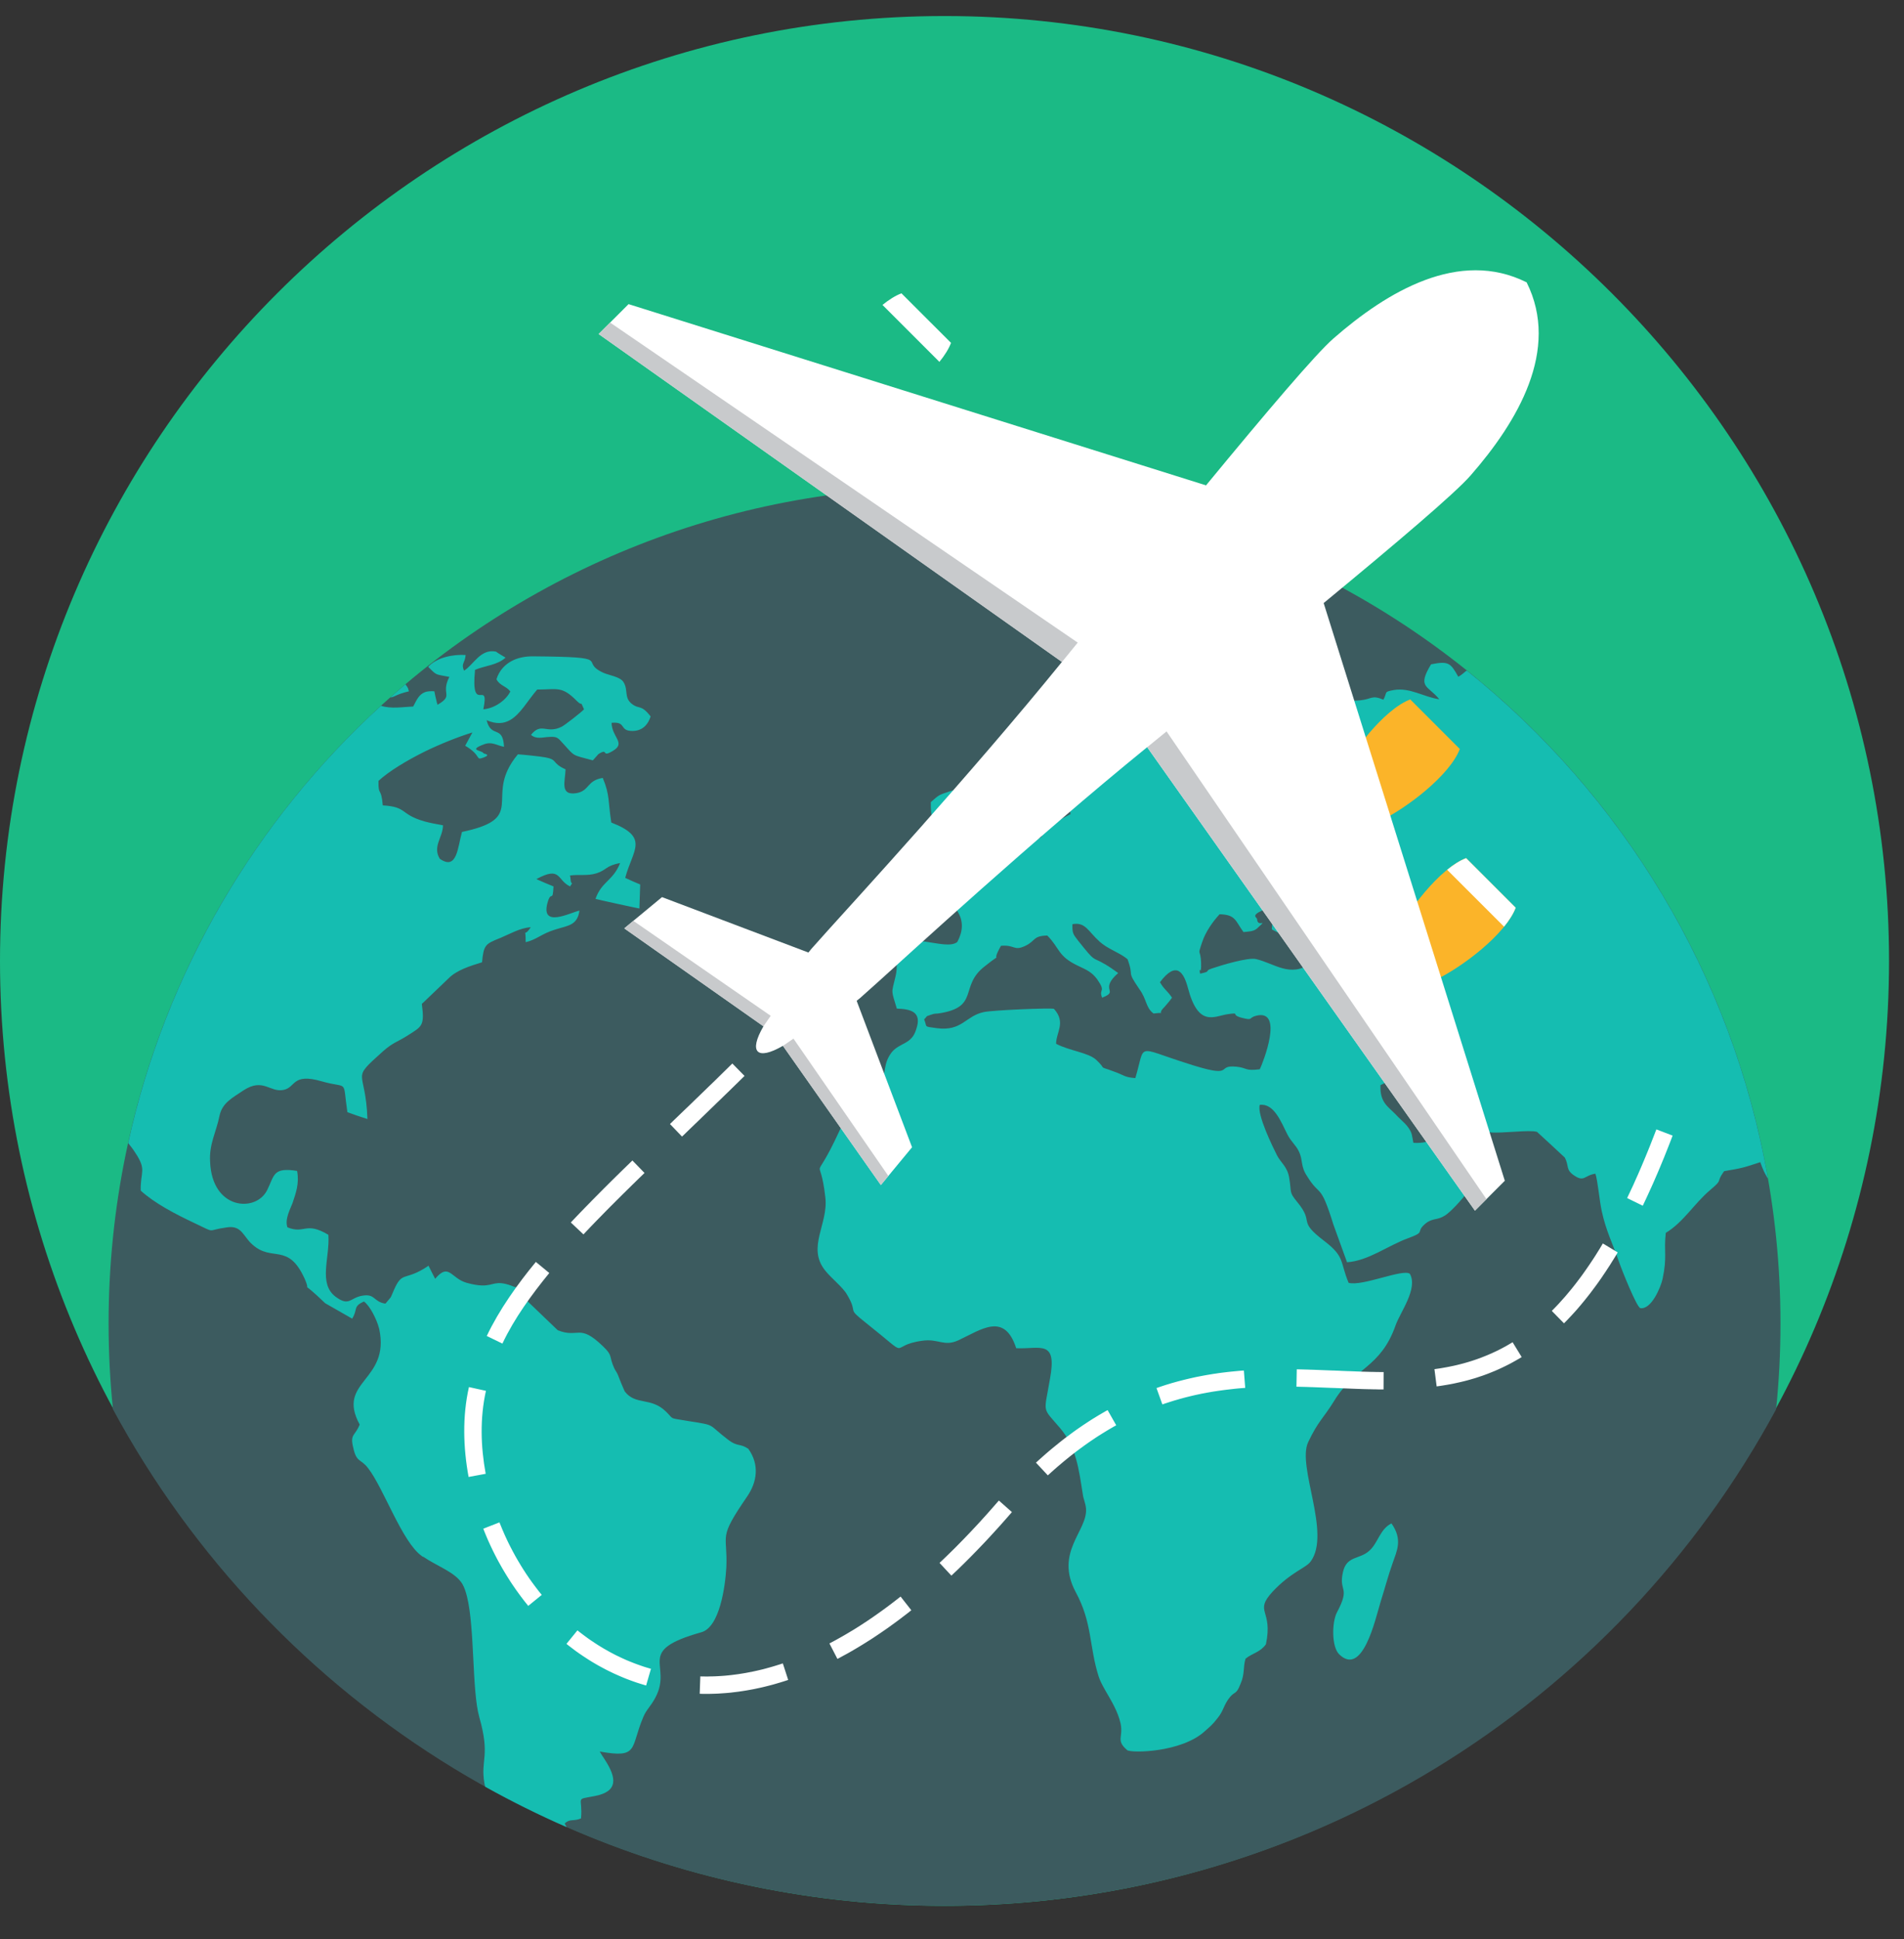 <svg width="55" height="56" viewBox="0 0 55 56" fill="none" xmlns="http://www.w3.org/2000/svg">
<rect x="0" y="0" width="55" height="56" fill="#333333" stroke="none"/>
<path d="M27.284 55.032C42.312 55.032 54.568 42.775 54.568 27.747C54.568 12.72 42.312 0.463 27.284 0.463C12.256 0.463 0 12.72 0 27.747C0 42.775 12.257 55.032 27.284 55.032Z" fill="#1BBA85"/>
<path d="M27.284 14.067C40.621 14.067 51.432 24.878 51.432 38.214C51.432 39.051 51.389 39.879 51.306 40.694C46.695 49.231 37.667 55.031 27.284 55.031C16.901 55.031 7.874 49.231 3.263 40.694C3.179 39.879 3.137 39.051 3.137 38.214C3.137 24.877 13.948 14.067 27.284 14.067Z" fill="#3C5B5F"/>
<path d="M42.371 19.362C46.861 22.96 50.039 28.127 51.07 34.034C50.998 33.922 50.923 33.775 50.848 33.558C50.377 33.712 50.361 33.725 49.805 33.818L49.78 33.852C49.559 34.167 49.791 34.034 49.402 34.362C48.939 34.752 48.637 35.285 48.119 35.6C48.057 36.151 48.165 36.276 48.026 36.931C47.972 37.173 47.701 37.823 47.384 37.773C47.284 37.755 46.858 36.702 46.758 36.411C46.588 35.916 46.395 35.551 46.271 34.981C46.202 34.678 46.155 34.096 46.086 33.891C45.753 33.941 45.768 34.152 45.451 33.929C45.227 33.767 45.328 33.669 45.203 33.427C44.941 33.18 44.67 32.932 44.4 32.684C44.191 32.616 43.387 32.733 43.046 32.697C42.436 32.64 42.382 32.678 42.019 32.189C41.377 32.221 41.431 32.461 40.805 31.923C40.395 31.576 40.472 31.019 39.877 31.334C39.855 31.842 40.102 31.954 40.326 32.189C40.488 32.369 40.689 32.492 40.774 32.733C40.782 32.74 40.82 32.969 40.828 33C41.408 33.037 41.547 32.759 41.864 32.524C42.174 32.814 41.872 32.864 42.32 33.093C42.676 33.273 42.606 33.168 42.838 33.458C42.954 33.848 42.042 34.907 41.74 35.099C41.508 35.247 41.385 35.161 41.176 35.333C40.867 35.594 41.215 35.557 40.674 35.755C40.094 35.965 39.521 36.411 38.911 36.448C38.779 36.088 38.648 35.724 38.517 35.359C38.13 34.114 38.145 34.597 37.751 33.953C37.565 33.674 37.642 33.495 37.519 33.247C37.433 33.062 37.303 32.981 37.186 32.753C37.008 32.4 36.8 31.849 36.39 31.905C36.305 32.183 36.769 33.124 36.884 33.353C37 33.582 37.186 33.681 37.24 34.009C37.317 34.461 37.225 34.405 37.472 34.708C37.99 35.333 37.449 35.222 38.253 35.834C38.856 36.293 38.702 36.429 38.956 37.042C39.351 37.153 40.526 36.628 40.726 36.782C40.966 37.209 40.449 37.89 40.317 38.261C39.884 39.506 39.126 39.488 38.546 40.441C38.23 40.955 38.083 41.023 37.789 41.642C37.456 42.342 38.461 44.279 37.859 45.091C37.727 45.276 37.302 45.388 36.769 45.952C36.204 46.564 36.784 46.459 36.568 47.48C36.398 47.715 36.189 47.728 35.98 47.895C35.903 48.136 35.965 48.328 35.833 48.626C35.694 48.984 35.671 48.792 35.469 49.084C35.323 49.312 35.338 49.405 35.168 49.616C35.021 49.808 34.944 49.863 34.805 49.988C34.132 50.607 32.687 50.625 32.563 50.538C32.222 50.248 32.455 50.174 32.37 49.765C32.287 49.406 32.097 49.105 31.938 48.828L31.922 48.799C31.845 48.663 31.775 48.533 31.736 48.409C31.457 47.53 31.558 46.862 31.072 45.97C30.461 44.818 31.411 44.218 31.372 43.568C31.357 43.395 31.296 43.289 31.279 43.153C31.164 42.435 31.095 41.791 30.615 41.228C30.089 40.615 30.159 40.831 30.329 39.823C30.545 38.665 30.051 38.962 29.355 38.931C29.014 37.879 28.349 38.392 27.684 38.702C27.266 38.894 27.112 38.647 26.64 38.715C25.589 38.857 26.416 39.309 25.009 38.195C24.421 37.73 24.815 37.965 24.468 37.383C24.352 37.173 23.996 36.895 23.833 36.683C23.3 36.015 23.934 35.34 23.841 34.573C23.679 33.148 23.447 34.387 24.243 32.666C24.661 31.75 25.295 31.744 25.458 31.335C25.597 30.97 25.504 30.709 25.767 30.375C25.999 30.103 26.332 30.159 26.463 29.731C26.649 29.205 26.293 29.138 25.906 29.124C25.744 28.573 25.744 28.709 25.867 28.202C25.937 27.917 25.875 27.78 25.937 27.496C26.092 26.784 27.306 27.49 27.654 27.199C27.816 26.895 27.84 26.599 27.654 26.307C27.46 26.016 27.205 26.053 27.074 25.775C27.368 25.577 27.151 25.75 27.406 25.694C27.708 25.626 27.669 25.539 28.025 25.472C28.342 25.409 28.543 25.119 28.852 24.921C29.293 24.636 29.084 24.381 29.617 24.296C30.476 24.147 29.919 24.172 30.012 23.373C30.143 23.323 30.267 23.267 30.39 23.212C30.661 23.565 30.321 23.422 30.645 23.657C30.73 23.608 30.831 23.559 30.924 23.509C30.877 23.125 30.7 23.199 30.584 22.723C30.158 22.791 30.004 23.15 29.664 23.02C29.331 22.897 29.316 22.42 29.331 22.023C29.455 21.727 30.073 21.566 30.312 21.491C30.7 21.361 30.645 21.101 31.001 20.747C31.465 20.283 31.124 20.754 31.349 20.154C31.859 20.135 31.619 20.116 31.921 19.962L31.936 19.956L31.967 19.943C32.145 19.863 32.377 19.844 32.609 19.764C33.459 19.48 33.807 19.622 34.425 19.875C34.905 20.073 36.351 20.079 36.459 20.687C36.111 21.051 35.779 20.785 35.276 20.817C35.368 21.287 35.407 21.287 35.833 21.416C35.903 21.194 35.802 21.281 35.918 21.138C36.057 21.169 36.196 21.194 36.335 21.219C36.475 20.742 36.637 20.811 37.109 20.755C37.031 20.426 36.946 20.519 37.124 20.259C37.612 20.309 37.217 20.266 37.457 20.656C37.797 20.612 38.13 20.235 38.601 20.186C38.895 20.154 38.879 20.266 39.296 20.222C39.636 20.186 39.621 20.061 39.962 20.204C40.085 19.975 39.962 19.981 40.263 19.925C40.726 19.845 41.129 20.129 41.577 20.192C41.245 19.784 40.928 19.863 41.338 19.183C41.856 19.078 41.902 19.152 42.126 19.542C42.253 19.471 42.308 19.399 42.371 19.362L42.371 19.362ZM16.366 52.758C15.562 52.406 14.778 52.017 14.017 51.593C14.007 51.561 13.999 51.527 13.992 51.487C13.876 50.799 14.17 50.725 13.844 49.579C13.631 48.822 13.717 47.027 13.491 46.107C13.456 45.96 13.411 45.836 13.357 45.74C13.149 45.395 12.638 45.233 12.229 44.954C12.206 44.949 12.19 44.942 12.183 44.93C11.618 44.533 11.085 42.979 10.636 42.398C10.428 42.119 10.297 42.242 10.204 41.803C10.103 41.401 10.258 41.47 10.39 41.135C9.702 39.872 11.279 39.89 10.954 38.373C10.884 38.095 10.684 37.705 10.514 37.582C10.189 37.724 10.343 37.804 10.173 38.077C9.911 37.928 9.648 37.779 9.393 37.631C8.596 36.863 9.021 37.42 8.798 36.919C8.318 35.866 7.861 36.455 7.289 35.935C7.034 35.718 6.988 35.377 6.563 35.44C5.921 35.526 6.276 35.625 5.612 35.315C5.047 35.049 4.46 34.74 4.065 34.38C4.05 33.823 4.251 33.798 3.903 33.279C3.842 33.182 3.772 33.092 3.702 33.007C4.79 28.057 7.395 23.677 11.006 20.379C11.287 20.477 11.658 20.412 11.936 20.401C12.036 20.215 12.098 20.054 12.277 19.986C12.346 19.961 12.431 19.955 12.547 19.961C12.562 20.053 12.586 20.147 12.609 20.239C12.609 20.246 12.625 20.308 12.617 20.296C12.625 20.283 12.632 20.332 12.639 20.351C13.127 20.066 12.717 20.06 12.98 19.546C12.57 19.465 12.624 19.514 12.369 19.254C12.617 18.982 13.095 18.889 13.451 18.914C13.428 19.162 13.312 19.156 13.405 19.366C13.684 19.193 13.877 18.729 14.325 18.815C14.41 18.877 14.511 18.933 14.604 18.989C14.371 19.205 14.024 19.218 13.722 19.342C13.59 20.685 14.148 19.559 13.962 20.481C14.294 20.456 14.619 20.215 14.742 19.967C14.619 19.806 14.441 19.806 14.341 19.614C14.418 19.367 14.585 19.179 14.82 19.067C14.979 18.992 15.169 18.952 15.385 18.952C17.843 18.971 16.675 19.082 17.433 19.429C17.603 19.503 17.905 19.54 18.006 19.689C18.16 19.924 18.013 20.146 18.261 20.332C18.477 20.494 18.508 20.326 18.794 20.686C18.733 20.89 18.585 21.1 18.284 21.107C17.867 21.113 18.114 20.828 17.666 20.872C17.674 21.292 18.091 21.453 17.704 21.682C17.364 21.887 17.58 21.608 17.325 21.751C17.317 21.757 17.294 21.769 17.287 21.776C17.272 21.788 17.256 21.807 17.248 21.819C17.202 21.869 17.163 21.912 17.125 21.956C16.507 21.788 16.623 21.863 16.251 21.454C16.112 21.3 16.089 21.262 15.842 21.281C15.687 21.287 15.486 21.355 15.339 21.219C15.641 20.841 15.788 21.207 16.228 20.983C16.306 20.946 16.793 20.569 16.87 20.482C16.739 20.184 16.855 20.431 16.662 20.24C16.229 19.801 16.104 19.911 15.518 19.911C15.243 20.228 15.037 20.619 14.737 20.791C14.556 20.895 14.341 20.919 14.057 20.797C14.188 21.33 14.528 20.921 14.559 21.564C14.335 21.521 14.219 21.409 13.987 21.49C13.492 21.676 13.932 21.657 13.971 21.756C13.971 21.763 14.203 21.788 13.971 21.874C13.715 21.967 13.932 21.825 13.438 21.534C13.507 21.41 13.577 21.28 13.646 21.15C13.245 21.274 12.742 21.472 12.271 21.701C11.737 21.967 11.234 22.271 10.933 22.549C10.925 23.014 11.01 22.704 11.057 23.256C11.775 23.298 11.544 23.514 12.263 23.719C12.401 23.757 12.58 23.794 12.796 23.831C12.796 24.178 12.487 24.438 12.703 24.797C13.205 25.149 13.221 24.462 13.345 24.023C15.046 23.668 14.226 23.168 14.666 22.232C14.732 22.092 14.825 21.943 14.96 21.782C15.091 21.788 15.625 21.844 15.741 21.868C16.128 21.936 15.919 22.029 16.337 22.215C16.329 22.55 16.159 22.983 16.654 22.902C17.033 22.835 16.948 22.537 17.411 22.463C17.619 22.952 17.566 23.163 17.658 23.751C18.772 24.184 18.277 24.537 18.06 25.349C18.2 25.416 18.346 25.479 18.493 25.54C18.486 25.775 18.478 26.005 18.47 26.234C18.447 26.234 17.279 25.98 17.202 25.956C17.38 25.448 17.705 25.442 17.913 24.922C17.496 24.996 17.527 25.126 17.225 25.219C16.955 25.299 16.746 25.243 16.46 25.281C16.36 25.614 16.452 24.989 16.484 25.416C16.499 25.578 16.577 25.423 16.468 25.596C16.081 25.416 16.213 24.995 15.494 25.385C15.656 25.459 15.818 25.527 15.989 25.596C15.966 26.072 15.927 25.713 15.827 26.029C15.579 26.84 16.499 26.338 16.739 26.295C16.677 26.723 16.414 26.723 16.043 26.84C15.634 26.964 15.51 27.131 15.185 27.206C15.185 26.697 15.108 27.125 15.331 26.772C15.007 26.803 14.767 26.951 14.458 27.082L14.427 27.094C14.03 27.256 13.97 27.28 13.924 27.787C13.584 27.892 13.19 28.011 12.95 28.258C12.711 28.487 12.47 28.716 12.238 28.939C12.215 28.957 12.199 28.976 12.185 28.988C12.27 29.626 12.185 29.638 11.797 29.887C11.473 30.096 11.365 30.091 11.063 30.357C10.097 31.224 10.561 30.821 10.614 32.313C10.414 32.252 10.221 32.183 10.035 32.115C9.888 31.124 10.089 31.453 9.293 31.224C8.434 30.976 8.55 31.397 8.195 31.471C7.8 31.557 7.607 31.112 7.035 31.484C6.718 31.7 6.417 31.842 6.339 32.226C6.247 32.691 6.038 33.03 6.069 33.545C6.123 34.938 7.391 35.018 7.716 34.368C7.932 33.935 7.878 33.7 8.582 33.811C8.651 34.183 8.543 34.455 8.45 34.74C8.388 34.907 8.218 35.21 8.303 35.44C8.806 35.644 8.821 35.26 9.486 35.656C9.533 36.318 9.185 37.061 9.695 37.445C10.088 37.736 10.112 37.476 10.46 37.415C10.846 37.347 10.777 37.588 11.133 37.644C11.334 37.396 11.248 37.551 11.38 37.247C11.612 36.722 11.674 36.969 12.223 36.648C12.277 36.617 12.323 36.585 12.378 36.548C12.439 36.678 12.509 36.802 12.57 36.926C12.973 36.449 13.019 36.913 13.483 37.043C13.683 37.098 13.825 37.118 13.934 37.119C14.271 37.124 14.306 36.96 14.766 37.123C14.821 37.149 14.89 37.167 14.952 37.186C14.96 37.186 14.983 37.198 14.983 37.211C14.991 37.217 15.014 37.235 15.022 37.242C15.099 37.328 15.107 37.416 15.169 37.508C15.486 37.811 15.803 38.115 16.112 38.412C16.722 38.654 16.722 38.201 17.419 38.876C17.712 39.154 17.581 39.149 17.743 39.507C17.767 39.563 17.813 39.618 17.843 39.687C17.905 39.854 17.975 40.015 18.045 40.176C18.361 40.591 18.794 40.331 19.235 40.758C19.49 41.006 19.297 40.931 19.861 41.03C20.735 41.173 20.395 41.092 21.06 41.594C21.315 41.779 21.376 41.674 21.616 41.835C21.949 42.299 21.864 42.801 21.585 43.209C20.727 44.46 21.021 44.256 20.982 45.246C20.951 45.815 20.788 46.992 20.255 47.134C18.315 47.68 19.443 48.057 18.933 49.017C18.787 49.289 18.678 49.357 18.585 49.574C18.199 50.478 18.47 50.781 17.325 50.577C17.434 50.769 17.364 50.639 17.472 50.812C17.812 51.338 17.867 51.735 17.171 51.864C16.591 51.975 16.838 51.864 16.784 52.508C16.56 52.601 16.459 52.508 16.312 52.656L16.367 52.758L16.366 52.758ZM11.271 20.142C11.421 20.122 11.42 20.057 11.812 19.962C11.781 19.832 11.757 19.832 11.727 19.783L11.714 19.758C11.565 19.884 11.417 20.013 11.271 20.142V20.142ZM31.937 27.321L31.921 27.31C31.867 27.273 31.814 27.236 31.767 27.193C31.427 26.889 31.357 26.618 30.979 26.686C30.97 26.971 31.01 26.982 31.148 27.169C31.674 27.825 31.512 27.602 31.921 27.843L31.936 27.852C32.033 27.908 32.146 27.986 32.3 28.097C31.774 28.561 32.261 28.61 31.936 28.765L31.921 28.773C31.89 28.785 31.86 28.797 31.837 28.81C31.728 28.537 31.968 28.667 31.689 28.271C31.535 28.067 31.388 28.005 31.148 27.892C30.545 27.608 30.623 27.386 30.252 27.014C29.834 27.026 29.927 27.157 29.633 27.305C29.278 27.478 29.332 27.275 28.914 27.311C28.574 27.912 29.061 27.41 28.442 27.906C27.7 28.481 28.311 29.082 27.121 29.262C27.036 29.274 27.005 29.262 26.92 29.292C26.695 29.373 26.826 29.305 26.695 29.435C26.796 29.67 26.657 29.633 27.059 29.689C27.793 29.787 27.886 29.336 28.42 29.224C28.682 29.168 30.329 29.1 30.445 29.131C30.801 29.528 30.507 29.806 30.507 30.14C30.895 30.344 31.443 30.394 31.667 30.605C31.922 30.846 31.799 30.808 31.922 30.852L31.938 30.857C31.984 30.87 32.052 30.894 32.17 30.939C32.479 31.044 32.463 31.106 32.796 31.131C33.097 30.121 32.788 30.227 34.241 30.69C35.757 31.187 35.076 30.734 35.718 30.802C36.036 30.834 35.95 30.932 36.391 30.876C36.476 30.703 37.102 29.13 36.29 29.329C36.05 29.39 36.213 29.477 35.873 29.39C35.517 29.298 35.857 29.23 35.464 29.285C35.076 29.341 34.613 29.682 34.311 28.512C34.196 28.09 33.986 27.726 33.507 28.362C33.631 28.579 33.716 28.598 33.855 28.808C33.816 28.87 33.685 29.025 33.639 29.075C33.376 29.335 33.748 29.211 33.322 29.266C33.09 29.093 33.137 28.87 32.912 28.561C32.518 27.984 32.773 28.251 32.572 27.7C32.414 27.561 32.152 27.457 31.937 27.321H31.937V27.321ZM40.194 43.989C39.854 44.162 39.807 44.559 39.552 44.781C39.274 45.035 38.903 44.918 38.795 45.388C38.656 45.976 39.027 45.797 38.617 46.564C38.471 46.849 38.463 47.56 38.687 47.772C39.359 48.421 39.723 46.781 39.877 46.267C39.993 45.902 40.102 45.487 40.225 45.146C40.349 44.781 40.527 44.46 40.194 43.989ZM39.081 26.715C39.135 27.472 39.583 27.762 39.9 28.109C39.862 28.468 39.776 28.375 39.784 28.876C40.163 29.149 40.441 29.316 40.937 29.18C41.006 28.573 40.813 28.604 40.627 28.189C40.658 28.14 40.743 28.078 40.758 28.066C40.898 27.88 40.828 28.14 40.898 27.824C40.535 27.707 39.947 27.335 39.901 26.846C40.079 26.704 40.025 26.79 40.156 26.704C40.442 26.518 40.226 26.803 40.396 26.487C40.249 26.203 40.087 26.153 39.731 26.295C39.577 26.357 39.166 26.648 39.081 26.716L39.081 26.715ZM35.919 26.914C35.679 26.58 35.694 26.412 35.23 26.4C35.045 26.598 34.829 26.895 34.728 27.199C34.574 27.657 34.682 27.341 34.697 27.837C34.689 27.855 34.697 27.88 34.697 27.899C34.689 28.195 34.619 27.842 34.666 28.115C35.03 28.04 34.752 28.047 35.023 27.96C35.278 27.873 36.058 27.638 36.283 27.694C36.816 27.818 37.264 28.239 37.868 27.818C37.836 27.279 37.187 27.075 36.739 26.839C36.762 26.344 36.893 26.734 36.862 26.257C36.708 26.251 36.614 26.226 36.468 26.288C36.12 26.443 36.313 26.487 36.313 26.542C36.328 26.808 36.661 26.487 36.306 26.815C36.206 26.901 36.042 26.901 35.919 26.914H35.919ZM26.888 23.162C26.873 24.029 27.174 23.738 27.46 24.166C27.329 24.531 27.305 24.246 27.159 24.623C27.028 24.939 27.19 24.655 27.105 25.205C27.329 25.218 27.661 25.138 27.955 25.113C28.373 25.075 28.365 25.038 28.512 24.611C28.28 24.326 28.048 24.041 27.808 23.757C27.506 23.298 27.808 23.614 27.716 23.23C27.647 23.094 27.584 22.958 27.523 22.822C27.12 22.959 27.159 22.921 26.888 23.162Z" fill="#15BDB1"/>
<path d="M42.169 21.628L41.935 21.394L40.971 20.43L40.737 20.196C39.977 20.485 39.025 21.732 38.649 22.518L38.766 22.636L39.73 23.599L39.847 23.716C40.633 23.34 41.88 22.389 42.169 21.628V21.628Z" fill="#FBB429"/>
<path d="M43.783 26.211L43.549 25.977L42.585 25.013L42.351 24.779C41.591 25.068 40.639 26.314 40.263 27.101L40.38 27.218L41.344 28.182L41.461 28.299C42.248 27.923 43.495 26.972 43.783 26.211H43.783Z" fill="#FBB429"/>
<path d="M43.783 26.211L43.549 25.977L42.585 25.013L42.351 24.78C42.175 24.846 41.99 24.964 41.803 25.116L43.447 26.759C43.598 26.573 43.716 26.387 43.783 26.211V26.211H43.783Z" fill="white"/>
<path d="M26.04 8.47L26.274 8.704L27.238 9.667L27.472 9.901C27.405 10.077 27.288 10.263 27.136 10.449L25.492 8.805C25.679 8.654 25.864 8.536 26.04 8.47Z" fill="white"/>
<path d="M22.616 30.198L25.445 34.218L26.346 33.128L24.746 28.9C24.947 28.727 24.569 29.07 25.395 28.327C26.221 27.584 29.851 24.247 33.138 21.575L42.606 34.958L43.469 34.095L38.236 17.414C40.375 15.65 42.03 14.244 42.476 13.734C43.839 12.177 45.072 10.1 44.099 8.153C42.151 7.179 40.075 8.413 38.517 9.775C38.007 10.221 36.601 11.876 34.838 14.015L18.157 8.782L17.293 9.645L30.676 19.113C28.004 22.401 24.667 26.03 23.924 26.856C23.181 27.682 23.525 27.304 23.352 27.505L19.123 25.905L18.033 26.807L22.054 29.635C21.617 30.386 21.866 30.634 22.617 30.198H22.616V30.198Z" fill="white"/>
<path d="M22.616 30.2L25.444 34.221L25.662 33.958L22.921 29.991L22.617 30.2H22.616V30.2Z" fill="#C8CACC"/>
<path d="M18.296 26.59L18.033 26.808L22.053 29.636L22.263 29.332L18.295 26.59H18.296Z" fill="#C8CACC"/>
<path d="M33.139 21.576L42.606 34.96L42.939 34.627L33.698 21.12L33.139 21.576Z" fill="#C8CACC"/>
<path d="M17.625 9.314L17.293 9.647L30.676 19.115L31.132 18.556L17.625 9.315L17.625 9.314Z" fill="#C8CACC"/>
<path d="M19.701 32.82L19.704 32.817L19.762 32.762L19.818 32.707L19.876 32.651L19.933 32.596L19.991 32.54L20.049 32.484L20.107 32.428L20.166 32.372L20.225 32.315L20.283 32.258L20.342 32.201L20.401 32.144L20.461 32.086L20.52 32.028L20.581 31.97L20.641 31.912L20.701 31.853L20.762 31.795L20.823 31.736L20.884 31.676L20.946 31.616L21.007 31.557L21.069 31.497L21.131 31.436L21.193 31.376L21.255 31.315L21.318 31.254L21.381 31.192L21.444 31.13L21.507 31.068L21.155 30.71L21.092 30.771L21.029 30.833L20.967 30.894L20.904 30.955L20.842 31.016L20.781 31.076L20.719 31.137L20.658 31.197L20.597 31.256L20.536 31.315L20.474 31.374L20.414 31.433L20.353 31.492L20.293 31.55L20.233 31.608L20.173 31.667L20.113 31.724L20.054 31.781L19.995 31.839L19.936 31.896L19.877 31.953L19.818 32.009L19.759 32.065L19.701 32.121L19.643 32.177L19.585 32.233L19.528 32.288L19.47 32.343L19.413 32.399L19.356 32.454L19.353 32.457L19.701 32.819L19.701 32.82ZM47.846 32.613L47.786 32.769L47.726 32.922L47.667 33.073L47.607 33.222L47.547 33.368L47.487 33.513L47.427 33.655L47.367 33.795L47.307 33.933L47.246 34.068L47.187 34.202L47.126 34.333L47.065 34.462L47.005 34.589L47.002 34.595L47.453 34.816L47.458 34.807L47.52 34.677L47.582 34.544L47.643 34.41L47.705 34.274L47.767 34.136L47.828 33.995L47.89 33.852L47.951 33.707L48.012 33.56L48.074 33.41L48.134 33.259L48.195 33.105L48.256 32.949L48.316 32.791L47.846 32.612L47.846 32.613ZM46.301 35.906L46.27 35.957L46.209 36.059L46.147 36.158L46.086 36.256L46.024 36.352L45.962 36.445L45.9 36.537L45.838 36.627L45.776 36.716L45.714 36.803L45.652 36.888L45.589 36.971L45.527 37.053L45.465 37.132L45.402 37.211L45.339 37.287L45.276 37.362L45.214 37.436L45.151 37.507L45.088 37.577L45.026 37.646L44.963 37.713L44.9 37.778L44.837 37.842L44.826 37.853L45.178 38.212L45.193 38.197L45.261 38.128L45.327 38.058L45.394 37.987L45.461 37.914L45.528 37.84L45.594 37.764L45.66 37.686L45.726 37.607L45.792 37.526L45.858 37.443L45.924 37.359L45.989 37.273L46.054 37.186L46.12 37.097L46.185 37.006L46.25 36.914L46.314 36.819L46.379 36.723L46.443 36.625L46.508 36.526L46.571 36.424L46.636 36.321L46.7 36.216L46.73 36.164L46.3 35.905L46.301 35.906ZM43.695 38.756L43.694 38.757L43.629 38.796L43.565 38.834L43.501 38.871L43.436 38.906L43.371 38.941L43.306 38.974L43.242 39.006L43.176 39.037L43.111 39.067L43.046 39.096L42.981 39.124L42.916 39.151L42.85 39.177L42.785 39.203L42.719 39.227L42.653 39.251L42.587 39.273L42.521 39.295L42.454 39.316L42.388 39.336L42.321 39.355L42.254 39.374L42.187 39.391L42.12 39.408L42.053 39.424L41.986 39.439L41.918 39.453L41.85 39.467L41.782 39.48L41.714 39.492L41.646 39.504L41.578 39.515L41.509 39.525L41.44 39.535L41.436 39.535L41.5 40.034L41.509 40.032L41.583 40.022L41.656 40.011L41.729 39.999L41.802 39.987L41.875 39.974L41.949 39.96L42.022 39.945L42.094 39.929L42.167 39.913L42.24 39.896L42.313 39.878L42.386 39.859L42.458 39.839L42.53 39.818L42.603 39.797L42.675 39.774L42.746 39.75L42.819 39.726L42.891 39.7L42.962 39.674L43.034 39.646L43.105 39.617L43.177 39.588L43.248 39.557L43.319 39.525L43.39 39.492L43.461 39.458L43.532 39.423L43.603 39.387L43.674 39.349L43.744 39.31L43.814 39.27L43.885 39.23L43.955 39.187L43.956 39.186L43.694 38.758L43.695 38.756ZM39.966 39.619H39.958L39.885 39.619L39.812 39.618L39.739 39.617L39.666 39.615L39.593 39.614L39.519 39.612L39.446 39.61L39.372 39.608L39.297 39.605L39.223 39.603L39.149 39.6L39.075 39.597L39 39.594L38.924 39.592L38.849 39.589L38.774 39.586L38.698 39.582L38.623 39.579L38.547 39.576L38.471 39.574L38.395 39.571L38.319 39.568L38.242 39.565L38.166 39.562L38.089 39.559L38.011 39.556L37.934 39.553L37.857 39.551L37.779 39.548L37.701 39.546L37.624 39.544L37.545 39.542L37.467 39.54L37.459 39.54L37.45 40.042H37.457L37.534 40.044L37.611 40.046L37.688 40.048L37.764 40.05L37.841 40.053L37.918 40.055L37.994 40.058L38.071 40.061L38.147 40.064L38.223 40.067L38.299 40.07L38.375 40.073L38.45 40.076L38.526 40.078L38.602 40.081L38.678 40.084L38.754 40.087L38.829 40.09L38.905 40.093L38.98 40.096L39.056 40.099L39.132 40.102L39.206 40.105L39.282 40.107L39.357 40.11L39.432 40.112L39.508 40.114L39.583 40.115L39.658 40.117L39.733 40.118L39.808 40.12L39.882 40.12L39.957 40.121H39.966L39.968 39.618L39.966 39.619ZM35.927 39.575L35.862 39.579L35.781 39.586L35.698 39.594L35.616 39.602L35.533 39.61L35.451 39.619L35.368 39.629L35.285 39.639L35.202 39.65L35.119 39.663L35.035 39.675L34.952 39.689L34.868 39.703L34.784 39.718L34.7 39.734L34.616 39.75L34.531 39.767L34.447 39.786L34.362 39.805L34.277 39.825L34.192 39.846L34.106 39.868L34.021 39.89L33.935 39.914L33.849 39.938L33.764 39.964L33.678 39.99L33.592 40.018L33.505 40.047L33.418 40.077L33.407 40.081L33.577 40.554L33.584 40.551L33.666 40.523L33.747 40.497L33.828 40.471L33.91 40.445L33.991 40.422L34.072 40.398L34.153 40.376L34.233 40.354L34.314 40.334L34.395 40.314L34.475 40.295L34.555 40.277L34.635 40.26L34.715 40.243L34.795 40.228L34.875 40.213L34.955 40.199L35.035 40.185L35.114 40.173L35.194 40.161L35.273 40.15L35.353 40.139L35.432 40.129L35.511 40.12L35.59 40.111L35.669 40.102L35.748 40.094L35.826 40.087L35.905 40.081L35.97 40.076L35.931 39.575L35.927 39.575ZM31.994 40.718L31.927 40.755L31.838 40.807L31.749 40.859L31.66 40.913L31.57 40.968L31.481 41.025L31.392 41.083L31.302 41.142L31.213 41.203L31.123 41.265L31.033 41.329L30.943 41.395L30.854 41.462L30.763 41.529L30.673 41.599L30.583 41.671L30.493 41.744L30.402 41.818L30.311 41.894L30.221 41.971L30.13 42.051L30.039 42.132L29.948 42.214L29.925 42.235L30.268 42.602L30.287 42.585L30.375 42.506L30.462 42.428L30.549 42.352L30.637 42.278L30.723 42.205L30.811 42.133L30.897 42.063L30.983 41.996L31.069 41.929L31.155 41.864L31.242 41.8L31.327 41.738L31.413 41.677L31.499 41.617L31.584 41.56L31.669 41.503L31.754 41.448L31.839 41.395L31.924 41.343L32.009 41.291L32.093 41.242L32.177 41.193L32.244 41.156L31.995 40.718L31.994 40.718ZM28.855 43.329L28.846 43.338L28.753 43.444L28.663 43.547L28.573 43.649L28.483 43.75L28.393 43.849L28.304 43.948L28.214 44.045L28.125 44.14L28.036 44.235L27.947 44.328L27.859 44.42L27.77 44.511L27.682 44.601L27.594 44.69L27.506 44.777L27.418 44.863L27.331 44.948L27.243 45.032L27.156 45.114L27.14 45.13L27.482 45.497L27.5 45.48L27.59 45.395L27.68 45.31L27.769 45.223L27.859 45.135L27.949 45.045L28.039 44.955L28.129 44.863L28.22 44.77L28.31 44.676L28.401 44.581L28.492 44.485L28.583 44.387L28.674 44.288L28.765 44.188L28.857 44.087L28.949 43.984L29.041 43.88L29.133 43.775L29.222 43.673L29.231 43.663L28.855 43.33L28.855 43.329ZM26.015 46.102L25.954 46.15L25.87 46.215L25.786 46.28L25.703 46.343L25.619 46.406L25.536 46.467L25.453 46.527L25.37 46.586L25.288 46.644L25.205 46.702L25.123 46.758L25.041 46.813L24.959 46.867L24.878 46.92L24.797 46.972L24.716 47.023L24.635 47.073L24.554 47.121L24.474 47.169L24.394 47.216L24.314 47.262L24.235 47.306L24.155 47.351L24.076 47.394L23.997 47.436L23.959 47.455L24.19 47.902L24.232 47.881L24.314 47.836L24.397 47.791L24.48 47.746L24.563 47.699L24.646 47.651L24.729 47.602L24.813 47.552L24.897 47.501L24.981 47.449L25.065 47.396L25.15 47.343L25.234 47.288L25.319 47.231L25.404 47.174L25.489 47.116L25.575 47.057L25.661 46.997L25.746 46.935L25.832 46.873L25.919 46.809L26.005 46.745L26.091 46.679L26.178 46.613L26.265 46.545L26.325 46.497L26.015 46.102L26.015 46.102ZM22.612 48.032L22.546 48.054L22.472 48.077L22.398 48.1L22.325 48.122L22.252 48.143L22.179 48.163L22.107 48.183L22.035 48.202L21.963 48.219L21.891 48.236L21.82 48.252L21.749 48.267L21.678 48.281L21.607 48.295L21.537 48.308L21.467 48.32L21.397 48.331L21.328 48.342L21.259 48.351L21.19 48.36L21.121 48.369L21.053 48.376L20.985 48.383L20.917 48.389L20.849 48.394L20.782 48.398L20.715 48.402L20.648 48.405L20.582 48.407L20.516 48.408L20.45 48.41H20.385L20.319 48.409L20.255 48.408L20.23 48.407L20.212 48.909L20.243 48.91L20.313 48.912L20.383 48.912H20.454L20.526 48.911L20.597 48.909L20.668 48.907L20.74 48.904L20.813 48.899L20.886 48.894L20.958 48.889L21.031 48.883L21.105 48.876L21.178 48.867L21.252 48.858L21.327 48.849L21.401 48.838L21.475 48.827L21.55 48.815L21.625 48.802L21.701 48.788L21.777 48.774L21.852 48.758L21.928 48.742L22.005 48.725L22.081 48.707L22.158 48.688L22.235 48.668L22.312 48.648L22.39 48.626L22.468 48.603L22.546 48.58L22.624 48.556L22.702 48.531L22.768 48.509L22.613 48.031L22.612 48.032ZM18.804 48.188L18.779 48.181L18.722 48.164L18.665 48.147L18.607 48.129L18.55 48.11L18.493 48.09L18.436 48.07L18.381 48.05L18.325 48.029L18.269 48.007L18.214 47.985L18.159 47.963L18.104 47.94L18.05 47.916L17.996 47.892L17.942 47.867L17.889 47.841L17.836 47.816L17.782 47.79L17.73 47.763L17.679 47.736L17.626 47.708L17.575 47.68L17.524 47.651L17.473 47.622L17.422 47.593L17.371 47.562L17.322 47.532L17.272 47.501L17.223 47.469L17.173 47.437L17.125 47.404L17.076 47.372L17.028 47.339L16.98 47.305L16.933 47.271L16.886 47.236L16.839 47.201L16.793 47.166L16.746 47.13L16.7 47.094L16.68 47.078L16.363 47.468L16.387 47.487L16.436 47.526L16.486 47.564L16.536 47.602L16.586 47.64L16.637 47.678L16.688 47.714L16.74 47.751L16.792 47.786L16.844 47.822L16.897 47.856L16.95 47.891L17.003 47.925L17.057 47.959L17.111 47.992L17.165 48.024L17.22 48.056L17.275 48.088L17.331 48.119L17.387 48.149L17.443 48.179L17.5 48.209L17.557 48.238L17.614 48.266L17.672 48.294L17.73 48.322L17.788 48.348L17.847 48.374L17.906 48.4L17.965 48.425L18.024 48.45L18.084 48.474L18.145 48.497L18.205 48.52L18.266 48.542L18.328 48.564L18.389 48.585L18.451 48.605L18.514 48.625L18.577 48.644L18.64 48.663L18.664 48.67L18.804 48.187V48.188ZM15.65 46.054L15.629 46.028L15.592 45.983L15.556 45.938L15.521 45.892L15.485 45.845L15.45 45.799L15.416 45.753L15.381 45.706L15.347 45.659L15.314 45.612L15.28 45.565L15.248 45.517L15.215 45.469L15.183 45.421L15.152 45.372L15.12 45.324L15.09 45.275L15.059 45.226L15.029 45.176L15 45.127L14.97 45.078L14.941 45.028L14.912 44.978L14.884 44.928L14.857 44.878L14.829 44.827L14.802 44.777L14.776 44.726L14.749 44.675L14.723 44.624L14.698 44.574L14.673 44.523L14.648 44.471L14.624 44.419L14.6 44.367L14.577 44.316L14.554 44.264L14.532 44.212L14.509 44.16L14.488 44.108L14.467 44.056L14.445 44.004L14.428 43.96L13.96 44.142L13.979 44.19L14.001 44.245L14.024 44.301L14.047 44.356L14.07 44.411L14.094 44.467L14.119 44.522L14.144 44.577L14.169 44.632L14.195 44.687L14.221 44.742L14.248 44.797L14.275 44.851L14.302 44.905L14.33 44.959L14.358 45.013L14.387 45.067L14.416 45.12L14.446 45.173L14.476 45.227L14.506 45.28L14.537 45.333L14.568 45.385L14.6 45.438L14.632 45.49L14.664 45.542L14.697 45.594L14.73 45.646L14.763 45.697L14.797 45.748L14.832 45.799L14.867 45.85L14.902 45.901L14.938 45.951L14.974 46.001L15.011 46.051L15.047 46.1L15.085 46.15L15.122 46.199L15.16 46.248L15.199 46.296L15.238 46.345L15.259 46.371L15.649 46.054H15.65ZM14.03 42.558C13.885 41.76 13.861 40.956 14.037 40.161L13.546 40.053C13.354 40.901 13.38 41.797 13.536 42.648L14.03 42.557V42.558ZM14.513 38.797C14.854 38.073 15.362 37.377 15.867 36.759L15.479 36.439C14.952 37.076 14.415 37.828 14.061 38.578L14.513 38.797ZM16.855 35.642L16.859 35.639L16.901 35.594L16.944 35.548L16.988 35.503L17.031 35.457L17.075 35.411L17.119 35.365L17.163 35.32L17.208 35.273L17.253 35.227L17.298 35.181L17.343 35.135L17.389 35.088L17.435 35.041L17.481 34.994L17.527 34.947L17.574 34.9L17.621 34.852L17.668 34.805L17.715 34.758L17.763 34.71L17.811 34.662L17.86 34.614L17.908 34.566L17.957 34.517L18.006 34.468L18.056 34.42L18.105 34.371L18.155 34.322L18.205 34.273L18.255 34.223L18.306 34.174L18.357 34.124L18.408 34.074L18.459 34.024L18.511 33.974L18.563 33.924L18.615 33.873L18.618 33.87L18.268 33.51L18.264 33.513L18.212 33.564L18.16 33.615L18.108 33.665L18.056 33.716L18.005 33.765L17.954 33.815L17.903 33.865L17.853 33.915L17.802 33.964L17.752 34.014L17.702 34.063L17.652 34.112L17.603 34.161L17.554 34.21L17.505 34.259L17.456 34.307L17.408 34.356L17.36 34.404L17.312 34.452L17.265 34.5L17.217 34.548L17.17 34.596L17.123 34.643L17.076 34.691L17.03 34.738L16.984 34.785L16.938 34.832L16.892 34.879L16.847 34.926L16.801 34.973L16.756 35.019L16.712 35.066L16.667 35.112L16.624 35.158L16.579 35.205L16.535 35.251L16.492 35.297L16.489 35.3L16.855 35.645V35.642H16.855Z" fill="white"/>
</svg>
